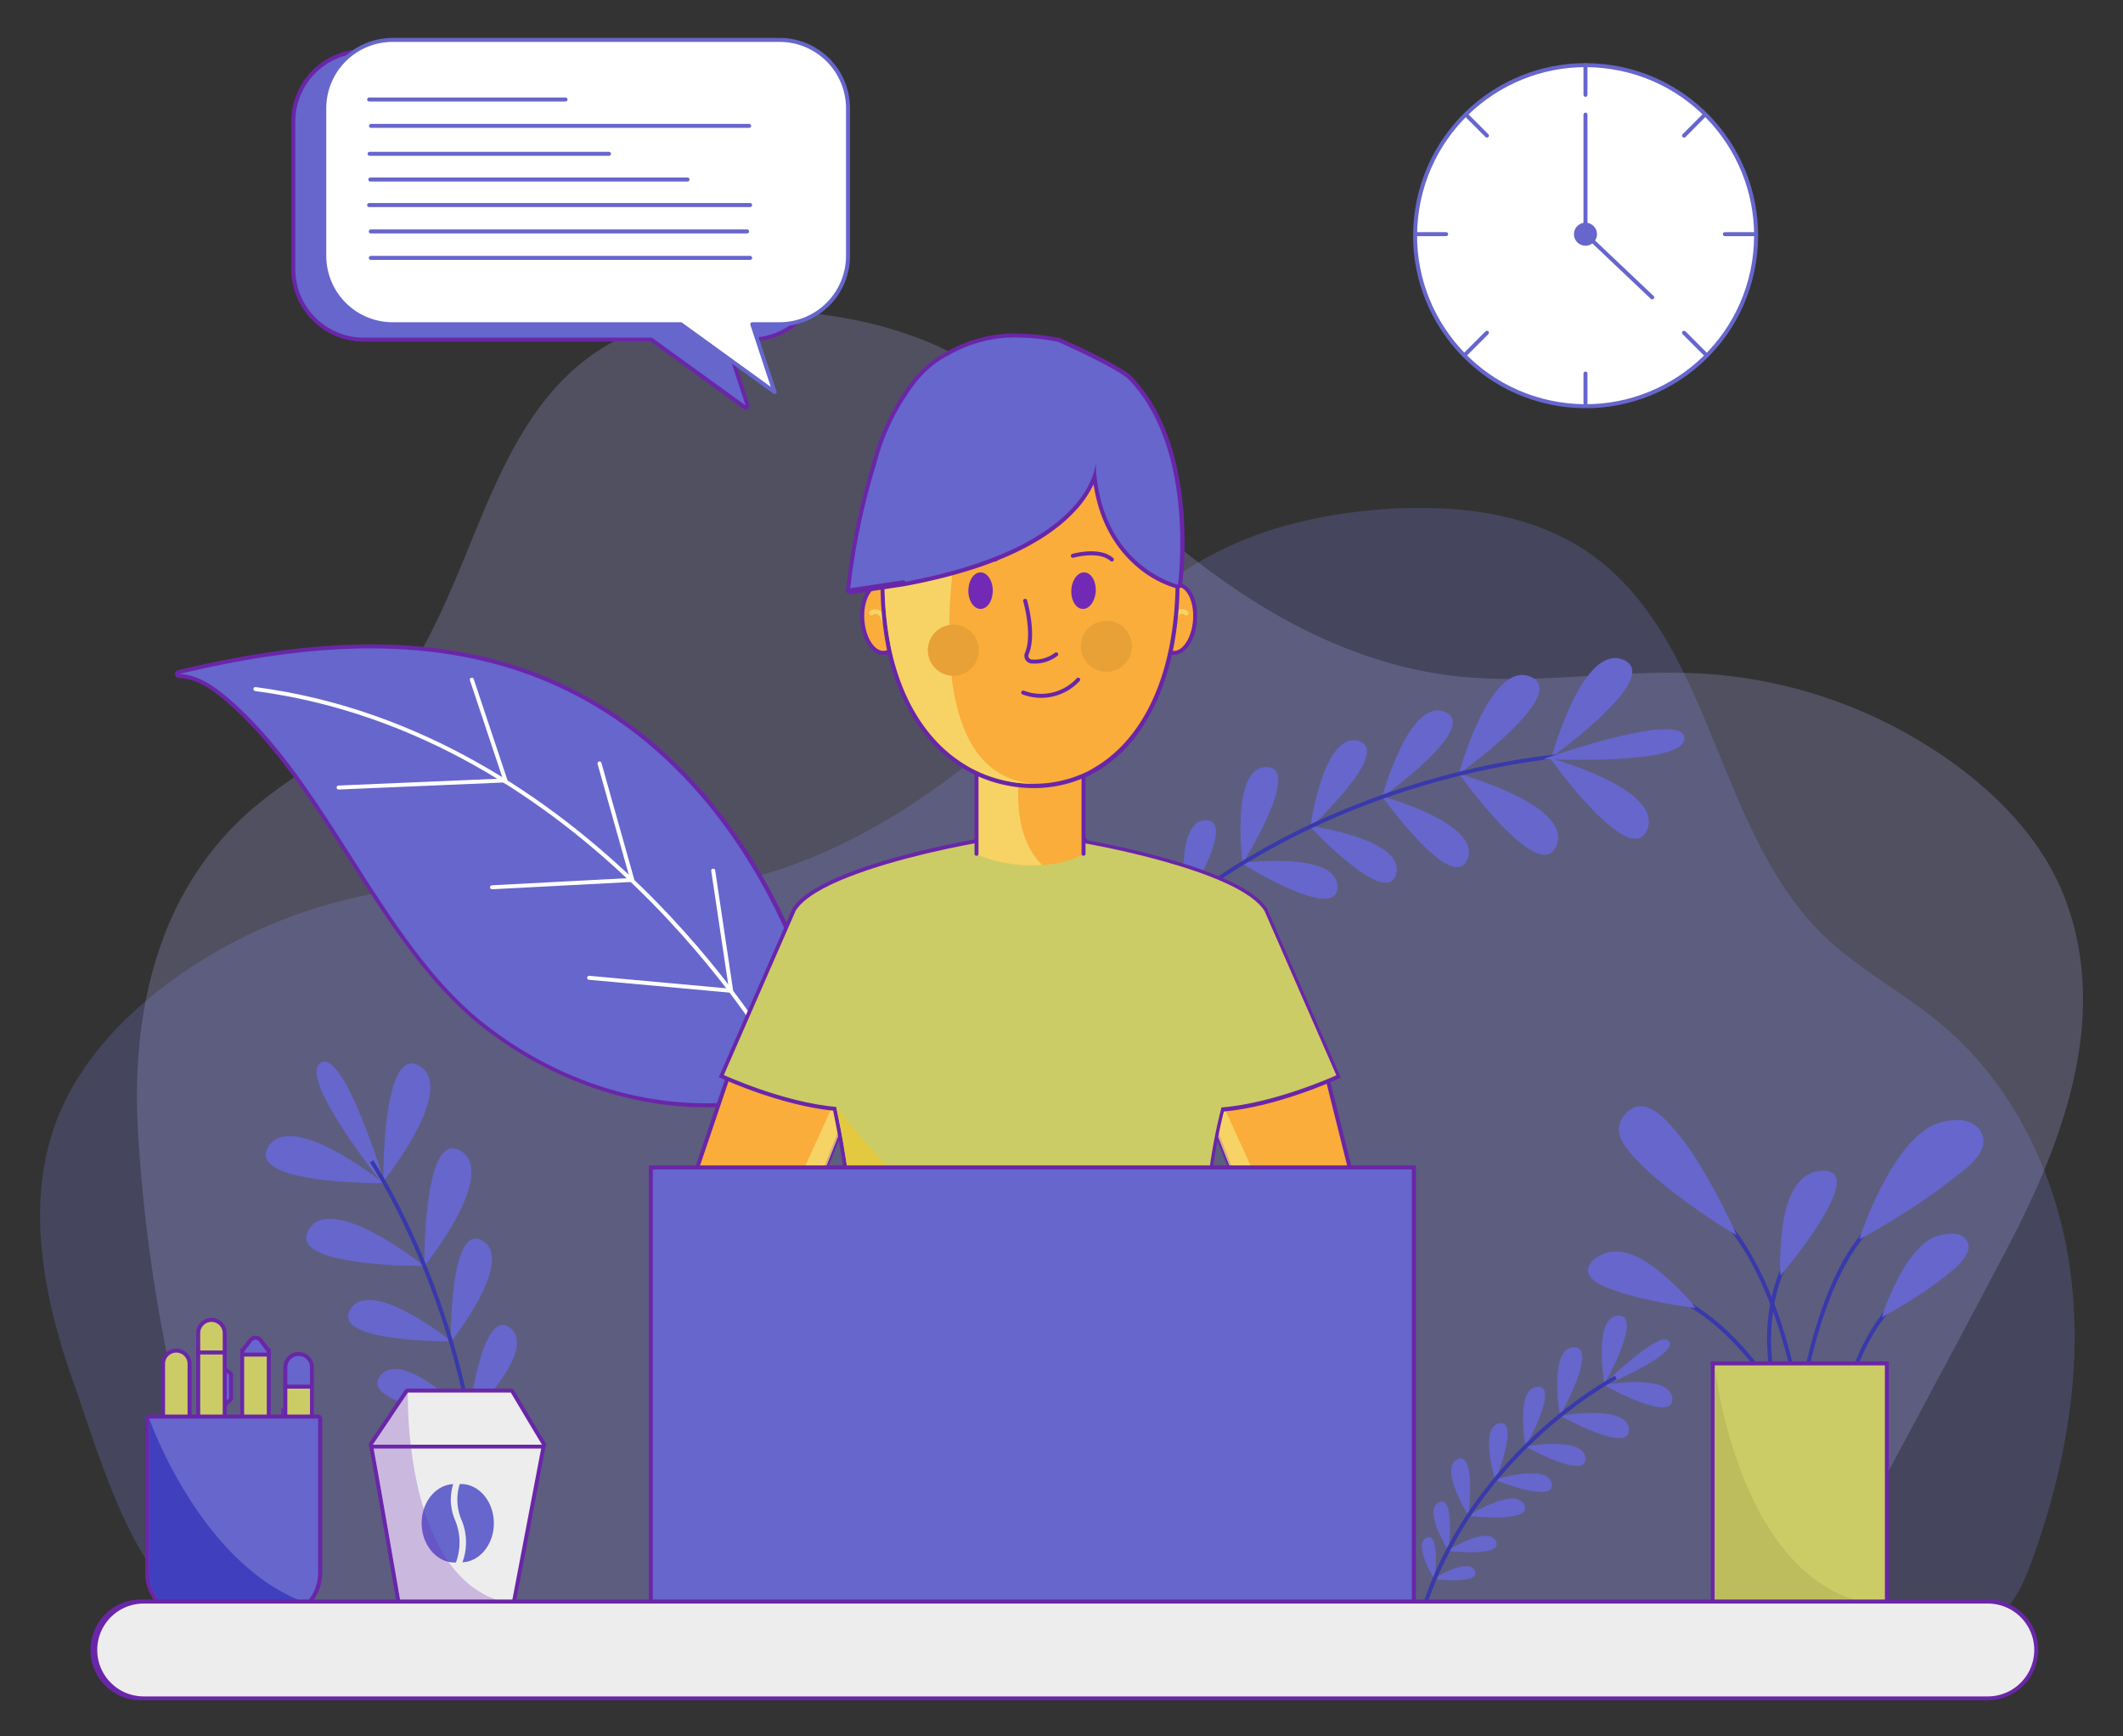<svg xmlns="http://www.w3.org/2000/svg" viewBox="0 0 532 435"><rect x="0" y="0" width="532" height="435" fill="#333333" stroke="none"/><defs><style>.cls-1{isolation:isolate;}.cls-2{fill:#7979d2;}.cls-2,.cls-20,.cls-3{opacity:0.27;}.cls-3{fill:#9f9fdf;}.cls-4{fill:#66c;}.cls-14,.cls-19,.cls-5,.cls-7{fill:none;}.cls-5{stroke:#3939ac;}.cls-5,.cls-8{stroke-miterlimit:10;}.cls-6{fill:#6a26a8;}.cls-7{stroke:#fff;}.cls-14,.cls-18,.cls-19,.cls-7{stroke-linecap:round;stroke-linejoin:round;}.cls-13,.cls-8{fill:#faad3b;}.cls-14,.cls-8{stroke:#6a26a8;}.cls-9{opacity:0.75;mix-blend-mode:multiply;}.cls-10{fill:#f5e073;}.cls-11{fill:#cc6;}.cls-12{fill:#e3c940;}.cls-15{fill:#e8a137;}.cls-16,.cls-20{fill:#7229b5;}.cls-17{fill:#ededed;}.cls-18{fill:#fff;}.cls-18,.cls-19{stroke:#66c;}.cls-21{fill:#bdbd5e;}.cls-22{fill:#4040bf;}</style></defs><title>LogoMesa de trabajo 1</title><g class="cls-1"><g id="OBJECTS"><path class="cls-2" d="M44.86,400.16c3.06,2.28,8.43,3.92,13.73,5.48H499.43a16.94,16.94,0,0,0,1.94-1.36c3.86-3.22,5.9-8.08,7.63-12.8,8.37-22.78,12.9-47.34,10-71.43s-13.81-47.67-32.39-63.28c-9.48-8-20.72-13.75-29.61-22.36-27.3-26.46-27.68-74.43-59-96-14.44-9.92-32.92-12-50.4-10.89-16.32,1.08-32.72,4.86-46.85,13.11-14.75,8.61-26.32,21.62-38.59,33.52-24.57,23.85-54.42,44.58-88.44,48.54-21.64,2.53-43.55-1.9-65.29-.57a124.47,124.47,0,0,0-66.1,24.09c-12.24,9.07-23,20.77-28.31,35-7.86,21.12-2.9,44.81,4.69,66C23.91,361.94,32.1,390.65,44.86,400.16Z"/><path class="cls-3" d="M488.55,340c-11.59,21.74-23.27,43.44-34.87,65.18-1.56,2.92-3.22,6-6,7.83-3.54,2.4-8.14,2.37-12.42,2.25q-34.79-1-69.52-1.29l-160.2-1.47-71.88-.65c-15.67-.14-31.26.46-46.9.5-8,0-16.39-1.5-22.27-6.85-4.89-4.45-7.34-10.92-9.47-17.19A399.78,399.78,0,0,1,34.6,283.83c-1.82-30.49,5-61.28,29.38-81.8,9.09-7.64,19.89-13.19,28.42-21.46,26.2-25.4,26.57-71.45,56.65-92.12,13.85-9.53,31.6-11.57,48.37-10.46,15.68,1,31.41,4.66,45,12.58,14.16,8.27,25.27,20.76,37,32.18,23.59,22.9,52.25,42.79,84.91,46.6,20.77,2.42,41.79-1.82,62.67-.55a119.54,119.54,0,0,1,63.45,23.13c11.75,8.7,22.08,19.94,27.18,33.64,11.14,29.93-1,61.34-15.07,88Q495.61,326.81,488.55,340Z"/><path class="cls-4" d="M401.88,347s17.48,9.85,17.19,3.43c-.26-5.75-13.85-4-16.68-3.52Z"/><path class="cls-4" d="M402.05,346.83s9.86-17.48,3.44-17.19S402.05,346.83,402.05,346.83Z"/><path class="cls-4" d="M391,354.72s17.48,9.86,17.19,3.43S391,354.72,391,354.72Z"/><path class="cls-4" d="M390.91,354.75s9.85-17.48,3.43-17.19S390.91,354.75,390.91,354.75Z"/><path class="cls-4" d="M382.21,362.39s15.34,8.64,15.08,3S382.21,362.39,382.21,362.39Z"/><path class="cls-4" d="M382.27,362.53s8.65-15.34,3-15.08S382.27,362.53,382.27,362.53Z"/><path class="cls-4" d="M374.48,370.74s15.29,6.19,14.37,1S374.48,370.74,374.48,370.74Z"/><path class="cls-4" d="M374.72,371s6.18-15.3,1-14.38S374.72,371,374.72,371Z"/><path class="cls-4" d="M367.83,379.8s16.37,2,14.14-2.77S367.83,379.8,367.83,379.8Z"/><path class="cls-4" d="M368,379.78s2-16.37-2.77-14.14S368,379.78,368,379.78Z"/><path class="cls-4" d="M362.61,388.57s14.2,1.75,12.27-2.4S362.61,388.57,362.61,388.57Z"/><path class="cls-4" d="M363,388.65s1.76-14.2-2.4-12.26S363,388.65,363,388.65Z"/><path class="cls-4" d="M359.13,395.62s12.12,1.5,10.47-2.05S359.13,395.62,359.13,395.62Z"/><path class="cls-4" d="M359.5,395.74s1.5-12.12-2.05-10.47S359.5,395.74,359.5,395.74Z"/><path class="cls-4" d="M401.1,347.57s19.23-7.87,17.2-11.43S401.1,347.57,401.1,347.57Z"/><path class="cls-5" d="M404.91,345.13s-42.31,22-51.12,69.48"/><path class="cls-4" d="M96.13,296.45s-34.69.37-28.9-9.12c5.19-8.49,24.27,5.55,28.2,8.57Z"/><path class="cls-4" d="M96.05,296s-.37-34.69,9.11-28.9S96.05,296,96.05,296Z"/><path class="cls-4" d="M106.28,317.18s-34.69.37-28.91-9.11S106.28,317.18,106.28,317.18Z"/><path class="cls-4" d="M106.33,317.27s-.37-34.69,9.12-28.9S106.33,317.27,106.33,317.27Z"/><path class="cls-4" d="M113.14,336.08s-30.43.33-25.36-8S113.14,336.08,113.14,336.08Z"/><path class="cls-4" d="M112.93,336.25s-.32-30.43,8-25.35S112.93,336.25,112.93,336.25Z"/><path class="cls-4" d="M117.9,355.18s-28.32-3.37-22.6-10.49S117.9,355.18,117.9,355.18Z"/><path class="cls-4" d="M117.35,355.31s3.37-28.32,10.5-22.59S117.35,355.31,117.35,355.31Z"/><path class="cls-4" d="M96.87,297.9S74.29,270,80.34,266.26,96.87,297.9,96.87,297.9Z"/><path class="cls-5" d="M93.13,291s28,42,27.64,98.17"/><path class="cls-4" d="M388.37,189.91s20.13,28.26,24.39,18c3.81-9.2-18.78-16.35-23.53-17.74Z"/><path class="cls-4" d="M388.8,189.71s28.25-20.13,18-24.39S388.8,189.71,388.8,189.71Z"/><path class="cls-4" d="M365.64,193.93s20.14,28.25,24.39,18S365.64,193.93,365.64,193.93Z"/><path class="cls-4" d="M365.54,193.94s28.25-20.14,18-24.39S365.54,193.94,365.54,193.94Z"/><path class="cls-4" d="M346.32,199.52S364,224.3,367.72,215.3,346.32,199.52,346.32,199.52Z"/><path class="cls-4" d="M346.31,199.78s24.79-17.66,15.78-21.4S346.31,199.78,346.31,199.78Z"/><path class="cls-4" d="M328.09,206.92s19.4,20.9,21.78,12.08S328.09,206.92,328.09,206.92Z"/><path class="cls-4" d="M328.3,207.44s20.9-19.41,12.08-21.79S328.3,207.44,328.3,207.44Z"/><path class="cls-4" d="M311,216.23s24.15,15.17,24.17,6S311,216.23,311,216.23Z"/><path class="cls-4" d="M311.37,216.35s15.18-24.15,6-24.17S311.37,216.35,311.37,216.35Z"/><path class="cls-4" d="M296.44,226.14s20.93,13.15,20.95,5.23S296.44,226.14,296.44,226.14Z"/><path class="cls-4" d="M296.94,226.52s13.16-20.94,5.24-21S296.94,226.52,296.94,226.52Z"/><path class="cls-4" d="M285.81,234.62s17.88,11.24,17.9,4.47S285.81,234.62,285.81,234.62Z"/><path class="cls-4" d="M286.3,235.08s11.24-17.88,4.48-17.9S286.3,235.08,286.3,235.08Z"/><path class="cls-5" d="M394.51,189.15s-82.4,3.48-131,71.28"/><path class="cls-4" d="M386.76,190.17s35.87,1.8,35.32-5.28S386.76,190.17,386.76,190.17Z"/><path class="cls-4" d="M176.81,276.93c-19.42,0-39.14-7.05-55.52-19.85-13.43-10.5-23.63-26.47-33.49-41.92C78.66,200.84,69.21,186,57.22,175.63c-3.49-3-7.69-6.13-12.41-6.24a.5.5,0,0,1-.1-1C62.83,164.07,78.57,162,92.83,162c24.36,0,44.9,6.07,62.79,18.56,18.28,12.75,33.3,32.32,43.44,56.58.34.82,3.11,8.86,5.63,16.76,5.12,16,4.5,16.27,3.9,16.53a79.93,79.93,0,0,1-31.78,6.54Z"/><path class="cls-6" d="M92.83,162.46c21.79,0,43.09,4.92,62.5,18.47,18.19,12.68,33.2,32.28,43.27,56.36.67,1.61,11,32.09,9.79,32.64a79.43,79.43,0,0,1-31.58,6.5c-19.6,0-39-7.08-55.22-19.75-25.77-20.14-39-59.73-64-81.42-3.83-3.32-8-6.26-12.73-6.37,15.91-3.81,32.09-6.43,48-6.43m0-1c-14.3,0-30.08,2.11-48.24,6.46a1,1,0,0,0-.76,1.07,1,1,0,0,0,1,.9c4.56.11,8.67,3.16,12.09,6.12,11.94,10.36,21.37,25.13,30.49,39.42,9.88,15.48,20.1,31.49,33.6,42,16.47,12.87,36.29,20,55.83,20a80.41,80.41,0,0,0,32-6.58c1-.42,1-1.25-.34-6.29-.73-2.68-1.83-6.33-3.28-10.85-2.53-7.91-5.3-16-5.65-16.8-10.18-24.35-25.26-44-43.61-56.8-18-12.55-38.62-18.65-63.08-18.65Z"/><path class="cls-7" d="M193.46,263.32S147.15,183.6,64,172.65"/><polyline class="cls-7" points="118.23 170.29 126.66 195.54 84.85 197.32"/><polyline class="cls-7" points="150.23 191.28 158.45 220.47 123.3 222.31"/><polyline class="cls-7" points="178.72 218.14 183.22 248.24 147.62 244.99"/><polygon class="cls-8" points="218.87 262.28 213.14 276.83 175.31 372.93 171.38 358.69 167.19 314.82 183.36 267.02 218.87 262.28"/><g class="cls-9"><polygon class="cls-10" points="213.14 276.83 175.31 372.93 171.38 358.69 209.15 275.99 213.14 276.83"/></g><polygon class="cls-8" points="348.06 331.87 343.06 357.01 339.9 372.93 302.07 276.83 296.33 262.28 331.84 267.02 348.06 331.87"/><g class="cls-9"><polygon class="cls-10" points="343.06 357.01 339.9 372.93 302.07 276.83 306.06 275.99 343.06 357.01"/></g><path class="cls-11" d="M214.88,331.86c0-.81,0-1.62,0-2.42l0-1.28,0-.59c0-.43,0-.86-.06-1.28v-.12c0-.89-.09-1.79-.13-2.68-.12-1.66-.25-3.33-.4-5l0-.26a4.73,4.73,0,0,1,0-.53l0-1.11,0-.61c0-.42,0-.84-.06-1.26l-.15-2.79c-.11-1.67-.24-3.33-.39-5l-.12-1.43-.19-1.78c0-.44-.09-.89-.14-1.32l-.07-.67c-.06-.58-.13-1.15-.2-1.72l-.08-.58-.18-1.48c-.06-.49-.12-1-.19-1.43l0-.2c-.06-.42-.12-.84-.17-1.25l-.28-1.91c0-.29-.08-.59-.14-.88-.07-.47-.14-.92-.21-1.36-.22-1.36-.44-2.68-.66-4-.06-.37-.11-.71-.18-1.06q-.21-1.19-.42-2.31l-.12-.64-.33-1.66c-.24-1.21-.47-2.36-.7-3.45-13.18-1.26-27.79-7.94-27.94-8l-.45-.2L198.88,228c4.07-6.5,20.17-11.51,33-14.58,6.18-1.47,11.16-2.39,12.52-2.63l0-.08h.35l13.17,1.2,14.1-1.25v.15c4.25.76,39.12,7.28,45.28,17.11l18.26,41.7-.44.2c-.16.07-15.26,7-28.61,8.08-5.7,21.9-5.37,52.31-5.36,52.61v.5l-13,.2-18.93.3-22.06.34-2.62,0-29.61.46Z"/><path class="cls-6" d="M271.52,211.24v0c.13,0,38.92,6.69,45.36,17l18,41.18s-15.29,7-28.79,8.06c-5.88,22.25-5.47,53.09-5.47,53.09l-12.56.19-18.93.3-22.06.34-2.61,0-11.52.18-17.59.27c0-.81,0-1.63,0-2.44,0-.43,0-.86,0-1.27,0-.64-.05-1.27-.09-1.89-.05-.93-.1-1.86-.14-2.79-.12-1.68-.25-3.35-.4-5,0-.26,0-.51-.06-.77s0-.75,0-1.1c0-.64-.05-1.26-.09-1.89l-.15-2.79c-.11-1.68-.24-3.34-.39-5l-.12-1.43c-.06-.54-.11-1.08-.17-1.62s-.1-1-.16-1.5c-.09-.81-.17-1.6-.27-2.39,0-.2,0-.39-.08-.59l-.18-1.47c-.06-.49-.12-1-.19-1.44s-.14-1-.2-1.44l-.21-1.42c-.07-.46-.13-.93-.21-1.39s-.14-.92-.22-1.37c-.21-1.35-.43-2.67-.65-4-.06-.37-.12-.72-.19-1.08-.17-1-.36-2-.54-2.94-.11-.57-.22-1.12-.33-1.67-.26-1.34-.52-2.61-.77-3.81-13.35-1.18-28.15-8-28.15-8l18-41.18c4-6.4,20.66-11.42,32.62-14.29,7.18-1.71,12.68-2.66,12.73-2.67v0l.3,0,12.88,1.17,13.64-1.2m1-1.07-1.09.07-13.55,1.19-12.79-1.16-.29,0-.69-.06-.09.18c-1.69.31-6.47,1.21-12.29,2.6-12.89,3.09-29.11,8.15-33.24,14.73l0,.06,0,.07-18,41.18-.39.9.89.41c.6.27,14.58,6.66,27.74,8,.2,1,.41,2,.62,3.08.11.56.22,1.1.33,1.67l.11.59c.14.77.29,1.54.42,2.33.07.37.13.71.19,1.07.22,1.29.44,2.61.65,3.95.08.46.15.91.22,1.37s.09.61.14.9l.07.49.1.71.11.71c0,.38.11.8.17,1.22l0,.21c.07.47.13.94.18,1.42l.06.49.12,1c0,.12,0,.21,0,.3s0,.21,0,.32c.07.54.13,1.1.19,1.66l.07.69q.09.69.15,1.38V304l.09.81c0,.27.05.55.08.82l.06.7.06.7c.15,1.67.28,3.34.39,5l.15,2.78c0,.43,0,.85.06,1.27l0,.62,0,.8v.28c0,.2,0,.38,0,.57l0,.25c.14,1.48.27,3.11.4,5,0,.91.09,1.84.14,2.77,0,.43,0,.85.06,1.27l0,.62,0,1.24c0,.91,0,1.7,0,2.42v1h1l17.59-.27,11.52-.18,2.61,0,22.06-.34,18.93-.3,12.56-.19,1,0v-1c0-.31-.34-30.33,5.26-52.14,13.33-1.2,27.8-7.81,28.42-8.09l.89-.41-.4-.9-18-41.18,0-.07,0-.06c-6.19-9.88-39.44-16.24-45.2-17.27v-.25Z"/><path class="cls-12" d="M269.16,331l-22.06.34-2.61,0-29.11.45c0-.81,0-1.63,0-2.44,0-.43,0-.86,0-1.27,0-.64-.05-1.27-.09-1.89-.05-.93-.1-1.86-.14-2.79-.12-1.68-.25-3.35-.4-5,0-.26,0-.51-.06-.77s0-.75,0-1.1c0-.64-.05-1.26-.09-1.89l-.15-2.79c-.11-1.68-.24-3.34-.39-5l-.12-1.43c-.06-.54-.11-1.08-.17-1.62s-.1-1-.16-1.5c-.09-.81-.17-1.6-.27-2.39,0-.2,0-.39-.08-.59l-.18-1.47c-.06-.49-.12-1-.19-1.44s-.14-1-.2-1.44l-.21-1.42c-.07-.46-.13-.93-.21-1.39s-.14-.92-.22-1.37c-.21-1.35-.43-2.67-.65-4-.06-.37-.12-.72-.19-1.08-.17-1-.36-2-.54-2.94-.11-.57-.22-1.12-.33-1.67-.26-1.34-.52-2.61-.77-3.81C209.46,277.4,237.74,313.79,269.16,331Z"/><path class="cls-13" d="M271.52,183.65v30.28s-3.17,2.38-10.34,2.81c-.7,0-1.45.06-2.23.06a36.5,36.5,0,0,1-11-1.54,16.5,16.5,0,0,1-3.23-1.33V186.87Z"/><g class="cls-9"><path class="cls-10" d="M261.18,216.74c-.7,0-1.45.06-2.23.06a36.5,36.5,0,0,1-11-1.54,16.5,16.5,0,0,1-3.23-1.33V189l10.76,5.17S253.05,208.92,261.18,216.74Z"/></g><polyline class="cls-14" points="244.7 213.93 244.7 186.87 271.52 183.65 271.52 213.93"/><path class="cls-8" d="M225.79,154.69c.34,4.72-1.55,8.7-4.23,8.89s-5.12-3.47-5.46-8.19,1.56-8.69,4.23-8.88S225.45,150,225.79,154.69Z"/><g class="cls-9"><path class="cls-10" d="M217.91,153.2a2.18,2.18,0,0,1,2.66-.21,4.57,4.57,0,0,1,1.67,2.78.59.59,0,0,1-1.13.31,4.43,4.43,0,0,0-.81-1.81,1.12,1.12,0,0,0-1.57-.24c-.53.52-1.36-.3-.82-.83Z"/></g><path class="cls-8" d="M289.77,154.69c-.34,4.72,1.55,8.7,4.23,8.89s5.12-3.47,5.46-8.19-1.56-8.69-4.23-8.88S290.11,150,289.77,154.69Z"/><g class="cls-9"><path class="cls-10" d="M297.65,153.2A2.18,2.18,0,0,0,295,153a4.57,4.57,0,0,0-1.67,2.78.59.59,0,0,0,1.13.31,4.43,4.43,0,0,1,.81-1.81,1.12,1.12,0,0,1,1.57-.24c.53.52,1.36-.3.82-.83Z"/></g><path class="cls-13" d="M258.91,196.89a33.88,33.88,0,0,1-14.43-3.27c-.68-.32-1.29-.64-1.85-1a34,34,0,0,1-2.93-1.84c-8.34-5.84-14.18-15.5-16.9-27.95a82.8,82.8,0,0,1-1.68-18c0-1.55,0-3.07,0-4.51v-.14l0,0c.85-15.3,8-28.72,19.24-35.9.76-.49,1.53-1,2.3-1.36a30.52,30.52,0,0,1,14.08-3.85h.94a32.22,32.22,0,0,1,17.73,5.45c10,6.57,17.15,18.54,19.1,32l.05.5a48.16,48.16,0,0,1,.48,5.67c0,1.34,0,2.65,0,3.94L295,148.5a90.45,90.45,0,0,1-1.3,12.48c-2.71,14.86-9.55,26.14-19.26,31.76a20.51,20.51,0,0,1-2.55,1.37l-.21.1A31,31,0,0,1,260,196.87Z"/><path class="cls-6" d="M257.74,99.56a31.55,31.55,0,0,1,17.46,5.37c9.73,6.39,16.89,17.94,18.88,31.67l.05.48a49.31,49.31,0,0,1,.47,5.63c0,1.33,0,2.64,0,3.92l-.06,1.85a88.4,88.4,0,0,1-1.29,12.41c-2.8,15.34-9.73,26-19,31.42a20.31,20.31,0,0,1-2.51,1.35l-.2.09A30.48,30.48,0,0,1,260,196.37l-1.05,0a32.69,32.69,0,0,1-8.37-1.09,32.13,32.13,0,0,1-5.83-2.13c-.61-.29-1.22-.6-1.82-.94a34,34,0,0,1-2.89-1.82c-7.74-5.42-13.85-14.61-16.7-27.65a82.37,82.37,0,0,1-1.67-17.88c0-1.51,0-3,0-4.5,0,0,0,0,0,0,.82-15.44,8.25-28.73,19-35.63.74-.48,1.5-.93,2.27-1.34a30.17,30.17,0,0,1,13.86-3.79h.92m0-1h-.95a31.11,31.11,0,0,0-14.31,3.91c-.77.41-1.56.88-2.34,1.38-11.32,7.26-18.59,20.81-19.45,36.27a.9.9,0,0,0,0,.25c-.07,1.41-.08,3,0,4.53A83.53,83.53,0,0,0,222.31,163c2.75,12.58,8.66,22.35,17.1,28.26a35.13,35.13,0,0,0,3,1.87c.57.32,1.18.64,1.88,1a33,33,0,0,0,6,2.2,33.77,33.77,0,0,0,8.63,1.12l1.08,0a31.67,31.67,0,0,0,11.95-2.71l.11,0,.07,0a21.57,21.57,0,0,0,2.66-1.43c9.8-5.67,16.72-17.07,19.46-32.08a89.93,89.93,0,0,0,1.31-12.55l0-1.78v-.08c0-1.3,0-2.63,0-4a49.72,49.72,0,0,0-.48-5.75l-.05-.44c-2-13.66-9.2-25.76-19.32-32.41a32.78,32.78,0,0,0-18-5.53Z"/><path class="cls-14" d="M256.89,150.54s2.47,8.42.43,13.2a1.43,1.43,0,0,0,1.17,2,9,9,0,0,0,6.18-1.79"/><path class="cls-14" d="M256.4,173.52a12.65,12.65,0,0,0,13.78-3.23"/><path class="cls-14" d="M268.84,139.26s6.6-1.93,9.78.94"/><path class="cls-14" d="M239.71,139.26s6.6-1.93,9.78.94"/><g class="cls-9"><path class="cls-10" d="M260,196.37a32.7,32.7,0,0,1-9.42-1.07,32.13,32.13,0,0,1-5.83-2.13c-.61-.29-1.22-.6-1.82-.94a34,34,0,0,1-2.89-1.82c-7.74-5.42-13.85-14.61-16.7-27.65a82.37,82.37,0,0,1-1.67-17.88c0-1.51,0-3,0-4.5,0,0,0,0,0,0,.82-15.44,8.25-28.73,19-35.63l2.7,11.22s-13.26,51.92,1.31,72.35A18.69,18.69,0,0,0,260,196.37Z"/></g><path class="cls-15" d="M283.48,163.39a6.4,6.4,0,1,1-4.75-7.69A6.38,6.38,0,0,1,283.48,163.39Z"/><path class="cls-15" d="M245.13,164.39a6.4,6.4,0,1,1-4.75-7.69A6.4,6.4,0,0,1,245.13,164.39Z"/><path class="cls-16" d="M274.59,147.79c0,2.53-1.38,4.67-3.08,4.78s-3.07-1.85-3.07-4.38,1.38-4.66,3.08-4.77S274.59,145.27,274.59,147.79Z"/><path class="cls-16" d="M248.77,147.63c.14,2.53-1.12,4.73-2.81,4.93s-3.17-1.68-3.3-4.2,1.12-4.73,2.81-4.93S248.64,145.11,248.77,147.63Z"/><path class="cls-4" d="M213,148.39a.52.52,0,0,1-.35-.14.49.49,0,0,1-.15-.41,175.34,175.34,0,0,1,4.72-25.2c.54-2.08,1.14-4.19,1.84-6.42.12-.52.27-1,.43-1.6a55.76,55.76,0,0,1,7.31-15.84c3.09-4.77,6.62-8.15,10.48-10a33.87,33.87,0,0,1,17.81-4.65,52.06,52.06,0,0,1,9.75,1l.3.06.12,0c1.68.75,15.86,7.08,18.2,9.85,16.67,17.6,12.28,51.23,12.23,51.57a.48.48,0,0,1-.21.34.47.47,0,0,1-.28.09h-.12c-.19-.05-18.31-4.64-20.77-27.52-2.27,6.53-11.37,20.15-47.85,26.9l-13.39,2Z"/><path class="cls-6" d="M255.13,84.58a51.21,51.21,0,0,1,9.65,1l.29.06,0,0,.05,0c1.33.59,15.67,7,17.95,9.68,16.72,17.65,12.12,51.18,12.12,51.18s-19.8-4.72-20.64-30.64c0,0-.08,21.12-48.19,30l-13.37,2a174.32,174.32,0,0,1,4.71-25.12c.58-2.26,1.2-4.39,1.83-6.4.13-.54.27-1.07.43-1.61a55.35,55.35,0,0,1,7.24-15.69c3.22-5,6.69-8.12,10.29-9.89a33.24,33.24,0,0,1,17.6-4.6m0-1h0a34.47,34.47,0,0,0-18.08,4.72c-3.92,1.94-7.51,5.38-10.65,10.22a56.55,56.55,0,0,0-7.36,16c-.16.52-.3,1.06-.44,1.63-.69,2.23-1.29,4.33-1.83,6.42A176,176,0,0,0,212,147.78a1,1,0,0,0,.31.83,1,1,0,0,0,.69.28h.15l13.37-2c20.19-3.74,34.55-10,42.71-18.65a26.2,26.2,0,0,0,4.81-6.9c1.56,10.44,6.4,16.75,10.49,20.33A26.94,26.94,0,0,0,295,147.48a.85.85,0,0,0,.23,0,1,1,0,0,0,.56-.18,1,1,0,0,0,.43-.69c.19-1.38,4.47-34.18-12.37-52-2.41-2.8-15.65-8.76-18.29-9.93l-.05,0a1.44,1.44,0,0,0-.25-.08l-.13,0-.16,0a52.35,52.35,0,0,0-9.84-1Z"/><rect class="cls-4" x="163.08" y="292.45" width="191.22" height="112.93"/><path class="cls-6" d="M353.79,293V404.88H163.58V293H353.79m1-1H162.58V405.88H354.79V292Z"/><path class="cls-17" d="M100.93,405.14a.51.51,0,0,1-.5-.42c-2-11.51-7.18-41.62-7.48-42.62a.51.51,0,0,1,.48-.65h42.36a.49.49,0,0,1,.38.18.48.48,0,0,1,.11.41l-7.59,39.83,0,.1-.52,2.76a.5.5,0,0,1-.49.41Z"/><path class="cls-6" d="M135.79,362l-7.59,39.83h0l-.54,2.86H100.93s-7.17-41.71-7.5-42.69h42.36m0-1H93.43a1,1,0,0,0-.81.42,1,1,0,0,0-.14.9c.3,1.09,4.63,26,7.46,42.54a1,1,0,0,0,1,.83h26.72a1,1,0,0,0,1-.82l.51-2.72a.65.65,0,0,0,0-.13l7.59-39.83a1,1,0,0,0-1-1.19Zm0,2Z"/><path class="cls-4" d="M114.11,381.06a13,13,0,0,1-.54-9.21c-4.39.2-7.91,4.51-7.91,9.81s3.68,9.83,8.23,9.83l.36,0A14.52,14.52,0,0,0,114.11,381.06Z"/><path class="cls-4" d="M123.75,381.66c0-5.43-3.69-9.83-8.23-9.83l-.31,0a13,13,0,0,0,.53,9.21,14.47,14.47,0,0,1,.14,10.41C120.26,391.24,123.75,386.94,123.75,381.66Z"/><path class="cls-17" d="M93.43,362.45a.48.48,0,0,1-.44-.27.49.49,0,0,1,0-.51l4.09-6.06,4.7-7a.51.51,0,0,1,.42-.22H128a.51.51,0,0,1,.43.24l4.17,7,3.64,6.06a.52.52,0,0,1,0,.51.5.5,0,0,1-.43.25Z"/><path class="cls-6" d="M128,348.91l4.17,7,3.64,6.06H93.43l4.09-6.06,4.7-7H128m0-1H102.22a1,1,0,0,0-.83.44l-4.7,7-4.09,6.06a1,1,0,0,0-.06,1,1,1,0,0,0,.89.53h42.36a1,1,0,0,0,.85-1.52L133,355.37l-4.16-7a1,1,0,0,0-.86-.49Z"/><circle class="cls-18" cx="397.3" cy="59.04" r="42.72" transform="translate(276.2 442.01) rotate(-80.9)"/><line class="cls-18" x1="397.3" y1="16.32" x2="397.3" y2="23.75"/><line class="cls-18" x1="397.3" y1="93.6" x2="397.3" y2="101.03"/><line class="cls-18" x1="354.94" y1="58.67" x2="362.38" y2="58.67"/><line class="cls-18" x1="432.23" y1="58.67" x2="439.66" y2="58.67"/><line class="cls-18" x1="367.35" y1="28.72" x2="372.61" y2="33.98"/><line class="cls-18" x1="422" y1="83.37" x2="427.25" y2="88.63"/><line class="cls-18" x1="367.35" y1="88.63" x2="372.61" y2="83.37"/><line class="cls-18" x1="422" y1="33.98" x2="427.25" y2="28.72"/><path class="cls-4" d="M400.18,58.67a2.88,2.88,0,1,1-2.88-2.87A2.88,2.88,0,0,1,400.18,58.67Z"/><polyline class="cls-19" points="397.3 28.72 397.3 58.67 414.02 74.51"/><path class="cls-20" d="M128.19,401.78l-.54,2.86H100.93s-7.17-41.71-7.5-42.69l4.09-6.06,4.7-7a101.27,101.27,0,0,0,.7,13C104.58,376.61,110.11,398.78,128.19,401.78Z"/><path class="cls-5" d="M451.6,349.5s4.24-29.44,17.33-42.34"/><path class="cls-4" d="M465.87,310.58c.21-.11.42-1.25.5-1.46.46-1.32,1-2.62,1.49-3.92a84.93,84.93,0,0,1,5.64-11.54c2.54-4.26,5.65-8.68,10-11.27a14.17,14.17,0,0,1,7.77-1.73c4.17.31,7.18,3.85,5.06,7.82-1.76,3.31-5.23,5.45-8.09,7.72a138.09,138.09,0,0,1-14.06,9.57C471.44,307.44,468.68,309.06,465.87,310.58Z"/><path class="cls-5" d="M460.44,361.79s1.66-22.94,14.75-35.85"/><path class="cls-4" d="M471.47,330.11c.31-.17.65-1.84.77-2.16q1-2.7,2.24-5.29c2-4.18,4.47-8.67,8.21-11.54,2.36-1.81,9.17-3.69,10.52.51a3.18,3.18,0,0,1-.25,2.2c-1,2.48-3.34,4.2-5.38,5.85a82.46,82.46,0,0,1-7.11,5.06C477.54,326.64,474.54,328.45,471.47,330.11Z"/><path class="cls-5" d="M431.27,305s13.51,11.5,19.75,47.66"/><path class="cls-4" d="M435.26,309.55c-.28-.17-.56-1.21-.69-1.5-.62-1.33-1.27-2.65-1.92-4-2-4-4.17-8-6.52-11.88A60.1,60.1,0,0,0,417.77,281c-2-2-5.08-4.66-8.14-3.59a6.62,6.62,0,0,0-3.92,5c-.38,3.2,2.76,6.48,4.82,8.63a71.85,71.85,0,0,0,7.13,6.38,170,170,0,0,0,14.39,10.2C433.11,308.22,434.18,308.9,435.26,309.55Z"/><path class="cls-5" d="M445.41,350.27s-5.81-17,1.9-33.7"/><path class="cls-4" d="M446.16,319.6a59.11,59.11,0,0,1,.23-9.5c.47-4.82,1.35-10.71,4.85-14.36a7.67,7.67,0,0,1,6.46-2.35c8.53,1-6.76,20.26-8.85,22.91C448,317.41,447.08,318.52,446.16,319.6Z"/><path class="cls-5" d="M445.17,349.59s-11.38-20-28.74-26"/><path class="cls-4" d="M425.11,327.78c-.35,0-1.27-1.49-1.5-1.74q-1.94-2.15-4-4.13c-4.62-4.36-12.35-11.08-19.08-7.14a5.71,5.71,0,0,0-2,1.79c-2.44,3.85,3.49,5.84,6.12,6.79a69.44,69.44,0,0,0,8.64,2.38q5.83,1.27,11.77,2Z"/><rect class="cls-11" x="429.21" y="341.6" width="43.63" height="61.04"/><path class="cls-6" d="M472.33,342.1v60H429.71v-60h42.62m1-1H428.71v62h44.62v-62Z"/><path class="cls-21" d="M470.33,402.14H429.71v-60S435.45,397.36,470.33,402.14Z"/><path class="cls-11" d="M64,378.35h-.34a3.44,3.44,0,0,1-3-3.47V338.4h6.64V375A3.31,3.31,0,0,1,64,378.35Z"/><path class="cls-6" d="M66.85,338.9V375A2.82,2.82,0,0,1,64,377.85h-.29a2.93,2.93,0,0,1-2.53-3v-36h5.64m1-1H60.21v37a4,4,0,0,0,3.43,4H64A3.82,3.82,0,0,0,67.85,375V337.9Z"/><path class="cls-4" d="M61.21,339.4a.5.5,0,0,1-.5-.5v-.26a.49.49,0,0,1,.1-.3l1.88-2.5a1.68,1.68,0,0,1,2.68,0l1.88,2.5a.49.49,0,0,1,.1.3v.26a.5.5,0,0,1-.5.5Z"/><path class="cls-6" d="M64,335.67a1.17,1.17,0,0,1,.94.47l1.88,2.5v.26H61.21v-.26l1.88-2.5a1.17,1.17,0,0,1,.94-.47m0-1a2.16,2.16,0,0,0-1.74.87l-1.88,2.51a1,1,0,0,0-.2.59v.26a1,1,0,0,0,1,1h5.64a1,1,0,0,0,1-1v-.26a1,1,0,0,0-.2-.59l-1.88-2.51a2.16,2.16,0,0,0-1.74-.87Z"/><path class="cls-4" d="M55.81,352.28a.52.52,0,0,1-.21,0,.51.51,0,0,1-.29-.46v-8.53a.51.51,0,0,1,.5-.5.57.57,0,0,1,.3.1L57.7,344a.48.48,0,0,1,.2.4v5.92a.51.51,0,0,1-.16.37l-1.6,1.42A.46.46,0,0,1,55.81,352.28Z"/><path class="cls-6" d="M55.81,343.25l1.59,1.19v5.92l-1.59,1.42v-8.53m0-1a1,1,0,0,0-.45.11,1,1,0,0,0-.55.89v8.53a1,1,0,0,0,.59.91,1,1,0,0,0,.41.09,1,1,0,0,0,.67-.25l1.59-1.43a1,1,0,0,0,.33-.74v-5.92a1,1,0,0,0-.4-.81l-1.59-1.18a1,1,0,0,0-.6-.2Z"/><path class="cls-11" d="M53,370.66a3.32,3.32,0,0,1-3.32-3.32V337.9h6.64v29.44A3.32,3.32,0,0,1,53,370.66Z"/><path class="cls-6" d="M55.81,338.4v28.94a2.82,2.82,0,1,1-5.64,0V338.4h5.64m1-1H49.17v29.94a3.82,3.82,0,1,0,7.64,0V337.4Z"/><path class="cls-11" d="M49.67,338.9V334a3.32,3.32,0,0,1,6.64,0v4.87Z"/><path class="cls-6" d="M53,331.21A2.82,2.82,0,0,1,55.81,334v4.37H50.17V334A2.82,2.82,0,0,1,53,331.21m0-1A3.82,3.82,0,0,0,49.17,334v5.37h7.64V334A3.82,3.82,0,0,0,53,330.21Z"/><path class="cls-11" d="M44.18,378.35A3.32,3.32,0,0,1,40.86,375V341.72a3.32,3.32,0,1,1,6.64,0V375A3.32,3.32,0,0,1,44.18,378.35Z"/><path class="cls-6" d="M44.18,338.9A2.82,2.82,0,0,1,47,341.72V375a2.82,2.82,0,1,1-5.64,0V341.72a2.82,2.82,0,0,1,2.82-2.82m0-1a3.83,3.83,0,0,0-3.82,3.82V375A3.82,3.82,0,1,0,48,375V341.72a3.83,3.83,0,0,0-3.82-3.82Z"/><polygon class="cls-16" points="72.03 351.79 70.44 352.97 70.44 358.89 72.03 360.32 72.03 351.79"/><path class="cls-11" d="M74.86,379.2a3.32,3.32,0,0,1-3.32-3.32V346.43h6.64v29.45A3.32,3.32,0,0,1,74.86,379.2Z"/><path class="cls-6" d="M77.68,346.93v28.95a2.83,2.83,0,0,1-2.82,2.82h0A2.82,2.82,0,0,1,72,375.88V346.93h5.64m1-1H71v29.95a3.82,3.82,0,0,0,7.64,0V345.93Z"/><path class="cls-4" d="M72,347.43a.5.5,0,0,1-.5-.5v-4.37a3.32,3.32,0,0,1,6.64,0v4.37a.5.5,0,0,1-.5.5Z"/><path class="cls-6" d="M74.86,339.74a2.83,2.83,0,0,1,2.82,2.82v4.37H72v-4.37a2.82,2.82,0,0,1,2.82-2.82h0m0-1A3.83,3.83,0,0,0,71,342.56v4.37a1,1,0,0,0,1,1h5.64a1,1,0,0,0,1-1v-4.37a3.83,3.83,0,0,0-3.82-3.82Z"/><path class="cls-4" d="M48.15,405.38A11.25,11.25,0,0,1,36.9,394.14V355.43a.5.5,0,0,1,.5-.5H79.71a.5.5,0,0,1,.5.5v38.71A11.25,11.25,0,0,1,69,405.38Z"/><path class="cls-6" d="M79.71,355.43v38.71A10.75,10.75,0,0,1,69,404.88H48.15A10.74,10.74,0,0,1,37.4,394.14V355.43H79.71m0-1H37.4a1,1,0,0,0-1,1v38.71a11.76,11.76,0,0,0,11.75,11.74H69a11.76,11.76,0,0,0,11.74-11.74V355.43a1,1,0,0,0-1-1Z"/><path class="cls-22" d="M76.69,401.6A10.7,10.7,0,0,1,69,404.88H48.15A10.74,10.74,0,0,1,37.4,394.14V355.43S50.12,392,76.69,401.6Z"/><path class="cls-17" d="M36,425.54a12.13,12.13,0,1,1,0-24.26H498.13a12.13,12.13,0,0,1,0,24.26Z"/><path class="cls-6" d="M498.13,401.78a11.63,11.63,0,0,1,0,23.26H36a11.63,11.63,0,1,1,0-23.26H498.13m0-1H36A12.63,12.63,0,1,0,36,426H498.13a12.63,12.63,0,0,0,0-25.26Z"/><path class="cls-4" d="M186.85,102.13a.52.52,0,0,1-.29-.09l-23.36-17H91.14A17.66,17.66,0,0,1,73.5,67.45v-37A17.66,17.66,0,0,1,91.14,12.81h97a17.66,17.66,0,0,1,17.64,17.64v37A17.66,17.66,0,0,1,188.1,85.09h-6.16l5.39,16.39a.51.51,0,0,1-.18.56A.53.53,0,0,1,186.85,102.13Z"/><path class="cls-6" d="M188.1,13.31a17.14,17.14,0,0,1,17.14,17.14v37A17.14,17.14,0,0,1,188.1,84.59h-6.85l5.6,17-23.49-17H91.14A17.14,17.14,0,0,1,74,67.45v-37A17.14,17.14,0,0,1,91.14,13.31h97m0-1h-97A18.16,18.16,0,0,0,73,30.45v37A18.16,18.16,0,0,0,91.14,85.59H163l23.24,16.85a1,1,0,0,0,1.17,0,1,1,0,0,0,.36-1.12l-5.16-15.73h5.46a18.16,18.16,0,0,0,18.14-18.14v-37A18.16,18.16,0,0,0,188.1,12.31Z"/><path class="cls-18" d="M195.36,10h-97A17.14,17.14,0,0,0,81.26,27.1v37A17.14,17.14,0,0,0,98.4,81.24h72.21l23.5,17-5.6-17h6.85A17.14,17.14,0,0,0,212.5,64.1v-37A17.14,17.14,0,0,0,195.36,10Z"/><line class="cls-19" x1="92.5" y1="51.38" x2="187.97" y2="51.38"/><line class="cls-19" x1="92.5" y1="24.93" x2="141.72" y2="24.93"/><line class="cls-19" x1="92.61" y1="38.54" x2="152.6" y2="38.54"/><line class="cls-19" x1="92.79" y1="44.98" x2="172.29" y2="44.98"/><line class="cls-19" x1="92.91" y1="57.99" x2="187.22" y2="57.99"/><line class="cls-19" x1="92.92" y1="64.61" x2="187.99" y2="64.61"/><line class="cls-19" x1="92.97" y1="31.54" x2="187.72" y2="31.54"/><polyline class="cls-14" points="212.5 147.97 213.03 147.89 226.4 145.89"/></g></g></svg>